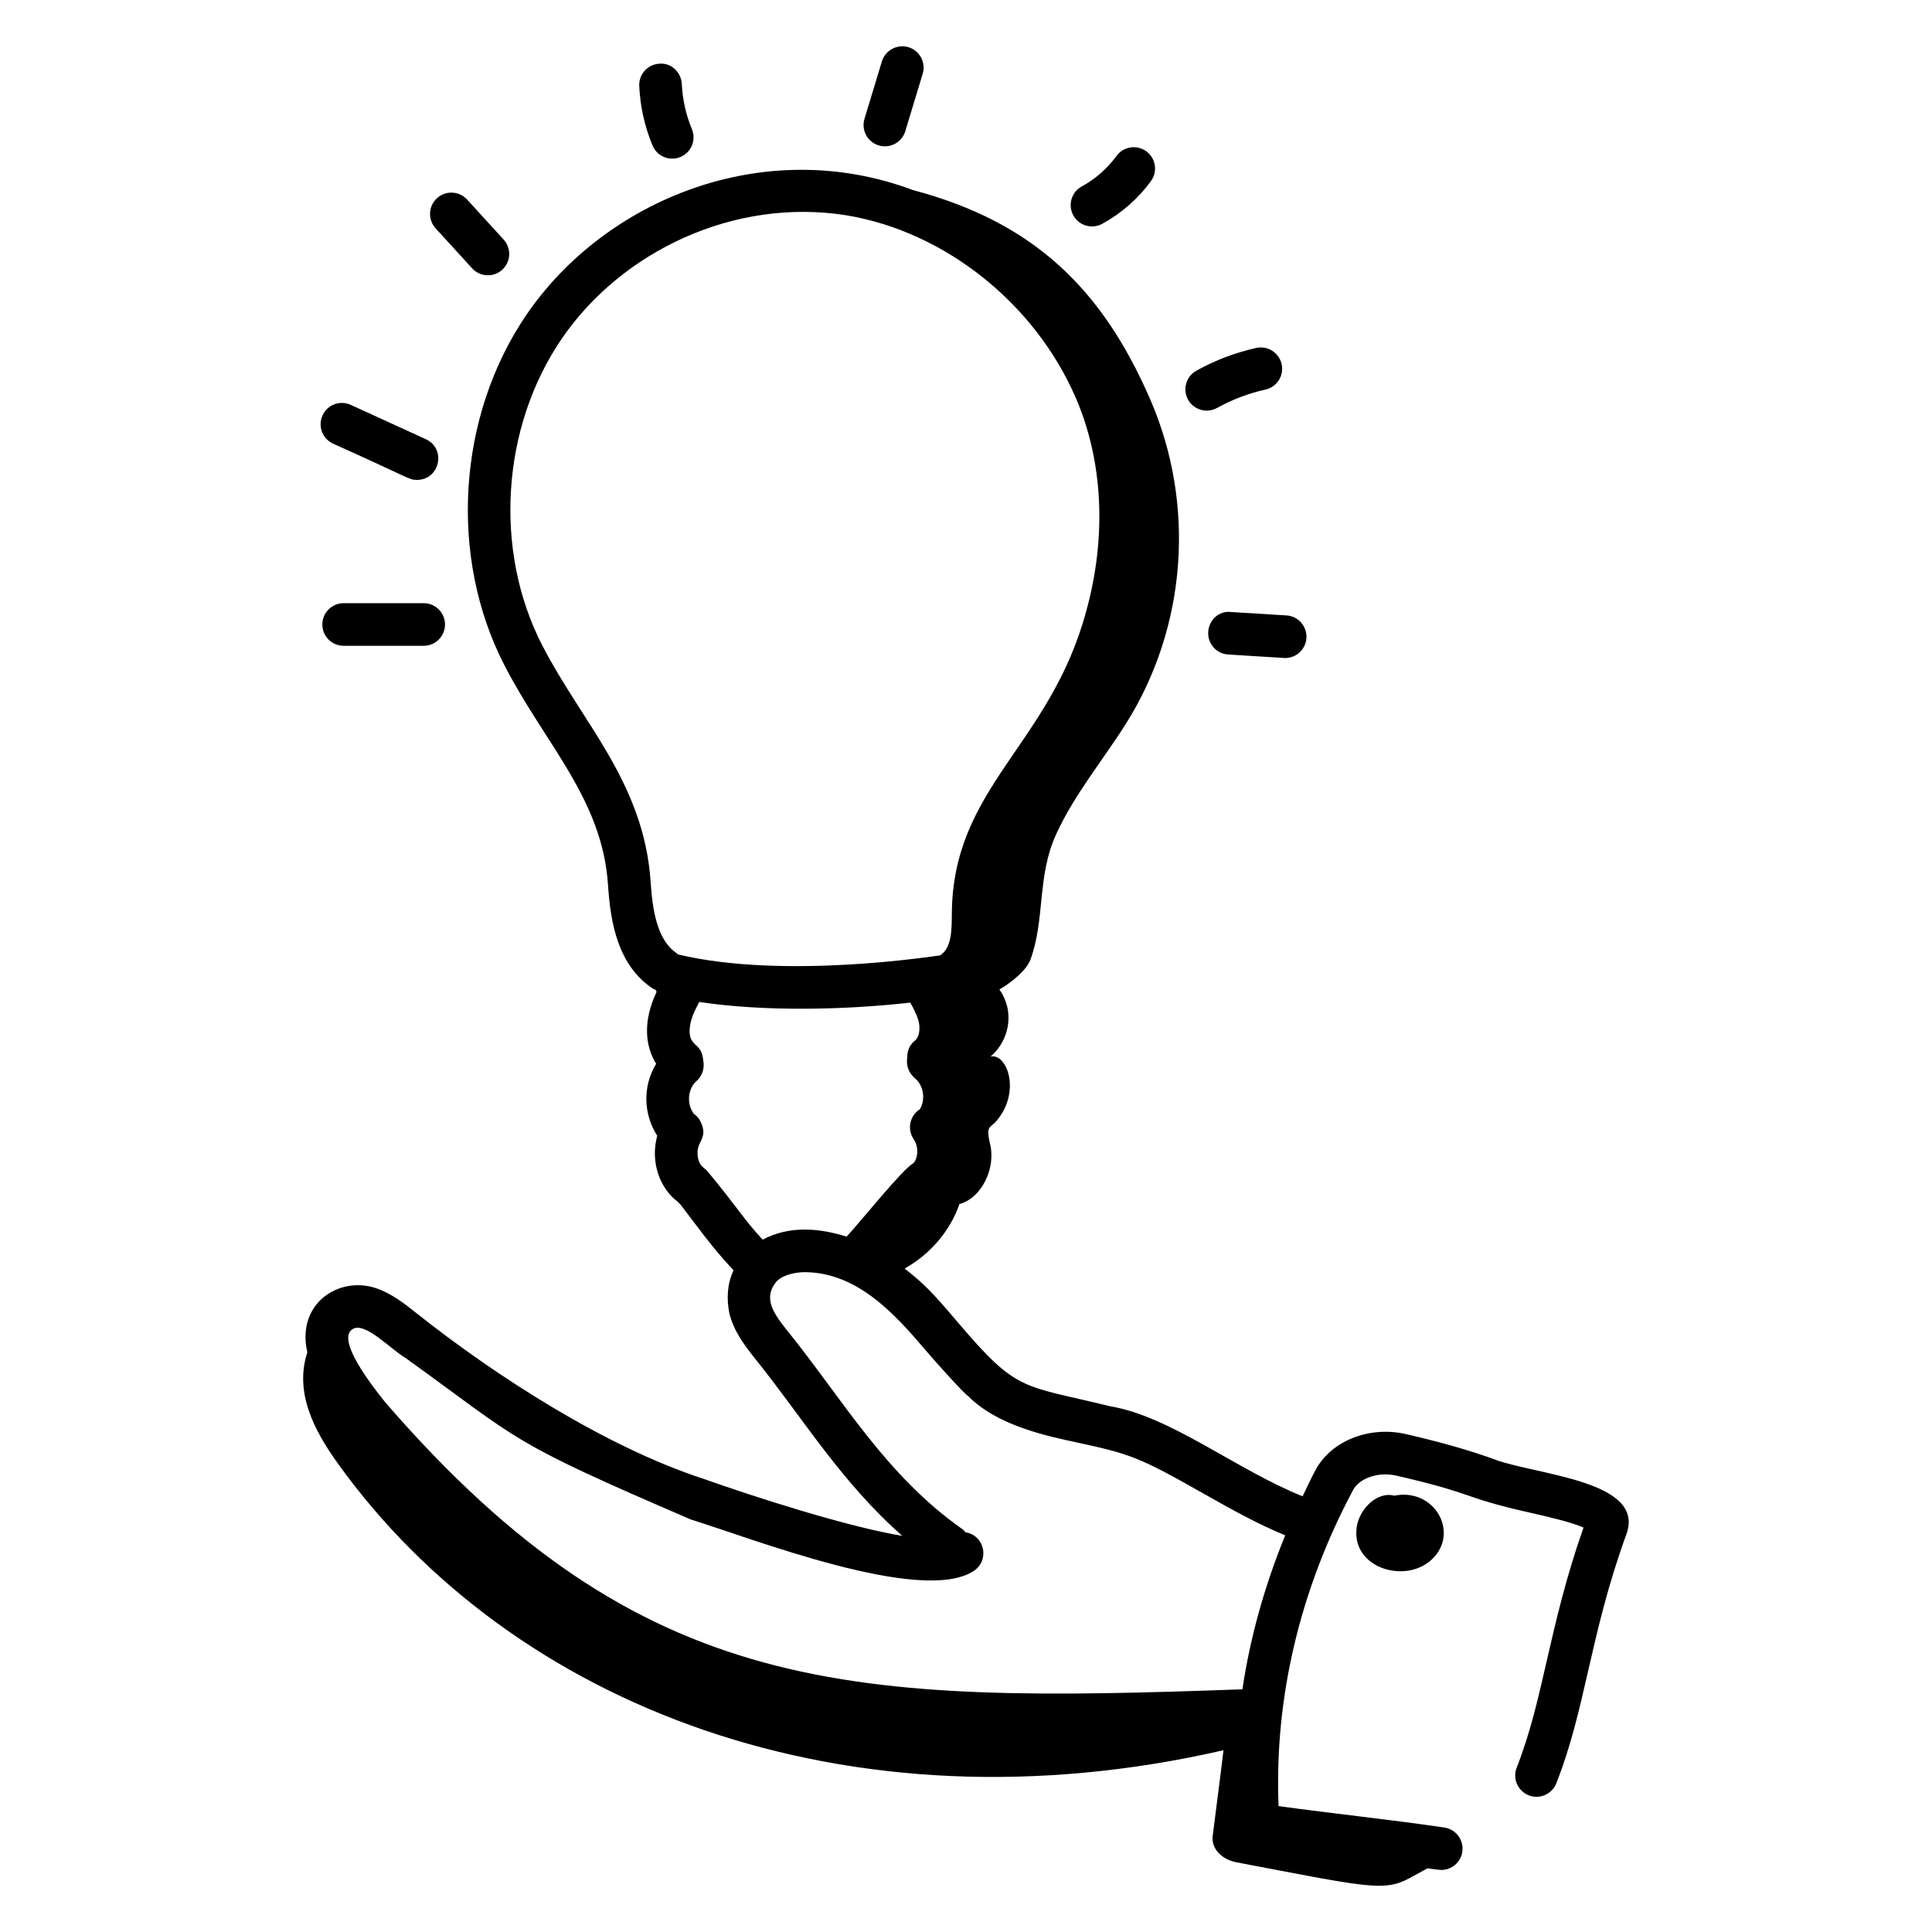 <svg id="Layer_1" enable-background="new 0 0 68 68" height="512" viewBox="0 0 68 68" width="512" xmlns="http://www.w3.org/2000/svg"><g id="_x33_8"><path d="m23.947 5.526c.383-.158.564-.597.406-.979-.21-.507-.33-1.042-.356-1.591-.02-.414-.373-.75-.784-.714-.414.02-.733.37-.714.784.034.723.191 1.428.468 2.095.159.384.599.564.98.405z"/><path d="m31.146 5.15c.322 0 .619-.209.717-.532l.613-2.021c.12-.396-.104-.815-.5-.936-.396-.117-.814.103-.936.5l-.613 2.021c-.146.481.215.968.718.968z"/><path d="m38.794 7.878c.672-.366 1.266-.887 1.716-1.504.244-.335.17-.805-.164-1.049-.335-.243-.804-.171-1.048.164-.321.44-.744.811-1.222 1.072-.364.198-.498.653-.3 1.018.2.366.659.496 1.018.299z"/><path d="m52.633 51.376c-.876-.32-1.939-.624-3.16-.903-1.286-.29-2.622.24-3.171 1.268-.163.305-.306.615-.455.924-2.343-.941-4.641-2.815-6.781-3.171-3.121-.764-3.249-.477-5.351-2.949-.933-1.097-1.178-1.345-1.875-1.896.865-.481 1.595-1.298 1.929-2.269.786-.214 1.306-1.284 1.068-2.156-.131-.569-.003-.527.196-.725.93-1.036.42-2.434-.167-2.313.624-.531.885-1.531.314-2.352-.002-.002-.004-.004-.005-.007.508-.298.969-.713 1.094-1.053.517-1.405.229-2.919.892-4.384.634-1.402 1.64-2.607 2.458-3.901 2.152-3.406 2.475-7.732.861-11.441-1.677-3.854-4.072-6.225-8.348-7.358-5.238-1.964-10.832.335-13.599 4.384-2.434 3.56-2.748 8.517-.783 12.332 1.429 2.783 3.449 4.706 3.649 7.734.089 1.347.346 2.836 1.581 3.658.029.019.062.023.092.038l.039.073c-.497 1.052-.399 1.913-.017 2.532-.497.826-.433 1.799.038 2.534-.249.909.083 1.845.721 2.322l.1.101c.485.629 1.106 1.512 1.865 2.312-.226.495-.25.989-.146 1.524.162.622.516 1.1.897 1.576 1.691 2.099 3.017 4.334 5.187 6.246-1.927-.316-5.175-1.362-6.989-2.004-3.414-1.112-7.277-3.584-10.123-5.844-.386-.308-.865-.689-1.423-.873-1.301-.427-2.799.551-2.404 2.262-.462 1.415.241 2.752 1.071 3.908 6.148 8.565 17.929 13.135 31.175 10.097-.117.994-.258 2.019-.381 3.021-.053.433.309.824.837.924 4.515.856 5.188 1.048 6.074.566l.651-.354c.061.009.416.057.484.057.366 0 .687-.269.741-.641.06-.41-.224-.791-.633-.852-2.035-.299-3.9-.485-5.834-.755-.156-3.777.745-7.609 2.62-11.12.229-.429.895-.653 1.515-.512 2.813.642 2.262.751 4.672 1.296.589.133 1.514.342 1.925.535-1.234 3.506-1.395 6.027-2.352 8.448-.152.385.037.82.422.973.383.154.82-.036.973-.422.511-1.293.807-2.586 1.12-3.954.338-1.474.687-2.998 1.348-4.817.682-1.876-3.135-2.077-4.615-2.618zm-33.546-28.658c-1.721-3.341-1.445-7.681.687-10.8 2.096-3.064 6.062-4.974 10.023-4.339 3.452.574 6.614 3.087 8.057 6.401.973 2.234 1.105 4.917.371 7.555-1.284 4.722-4.693 6.162-4.724 10.628-.003.501.009 1.196-.41 1.462-.108.009-5.466.871-9.234-.034-.016-.012-.024-.03-.041-.042-.691-.461-.851-1.527-.916-2.51-.232-3.488-2.421-5.611-3.812-8.321zm5.797 18.486c-.103-.108-.27-.158-.322-.475-.096-.589.397-.614.095-1.254-.051-.108-.135-.202-.236-.274-.279-.377-.192-.903.089-1.147.189-.165.284-.415.251-.664l-.02-.147c-.075-.561-.509-.395-.466-1.038.021-.323.183-.656.338-.94 2.283.347 5.142.282 7.426.023.122.213.292.546.317.792.025.229-.034.45-.144.538-.331.264-.268.596-.29.696-.014.234.078.471.297.652.273.236.371.701.161 1.072-.363.228-.461.712-.219 1.062.177.256.153.649-.003.833-.001.001-.002.003-.003.004-.393.212-1.839 2.031-2.357 2.588-.996-.312-2.027-.385-2.955.105-.688-.74-.858-1.101-1.96-2.426zm18.846 18.254c-13.709.493-21.108.37-30.172-10.104-.45-.561-1.766-2.236-1.133-2.583.447-.245 1.358.748 1.854 1.028 4.137 2.981 3.543 2.888 10.037 5.682 2.113.652 8.136 3.015 9.958 1.81.565-.372.389-1.25-.293-1.36-.032-.033-.056-.073-.096-.101-2.706-1.899-4.202-4.545-6.146-6.96-.491-.613-.923-1.177-.387-1.788.189-.184.552-.298.957-.306 1.865 0 3.196 1.486 4.262 2.739.373.439 1.382 1.56 1.506 1.623 1.027 1.042 2.776 1.405 3.801 1.626 1.918.415 2.198.511 4.493 1.811.945.535 1.914 1.076 2.865 1.463-.721 1.765-1.234 3.582-1.507 5.421z"/><path d="m49.071 52.643c-.581-.161-1.222.45-1.318 1.1-.22 1.483 1.824 2.062 2.726 1.059.862-.955-.043-2.44-1.408-2.158z"/><path d="m11.722 15.615c2.74 1.227 2.663 1.276 2.954 1.276.802 0 1.044-1.097.312-1.433l-2.641-1.207c-.378-.174-.822-.008-.994.369-.173.377-.007.822.369.994z"/><path d="m16.618 9.445c.281.307.757.326 1.06.048.306-.279.328-.753.049-1.06l-1.286-1.409c-.28-.306-.754-.328-1.06-.048-.306.279-.328.753-.049 1.06z"/><path d="m42.837 14.358c.534-.296 1.106-.514 1.702-.646.405-.09.66-.49.57-.895-.09-.404-.49-.66-.895-.57-.737.164-1.446.433-2.106.8-.362.201-.493.657-.292 1.02.203.365.662.491 1.02.291z"/><path d="m42.525 22.241c-.026.413.288.77.702.795.048.003 1.959.124 2.007.124.394 0 .724-.307.748-.704.025-.413-.289-.77-.703-.795l-1.959-.121c-.421-.05-.77.288-.795.701z"/><path d="m12.095 21.23c-.414 0-.75.336-.75.75s.336.75.75.75h2.818c.414 0 .75-.336.75-.75s-.336-.75-.75-.75z"/></g></svg>